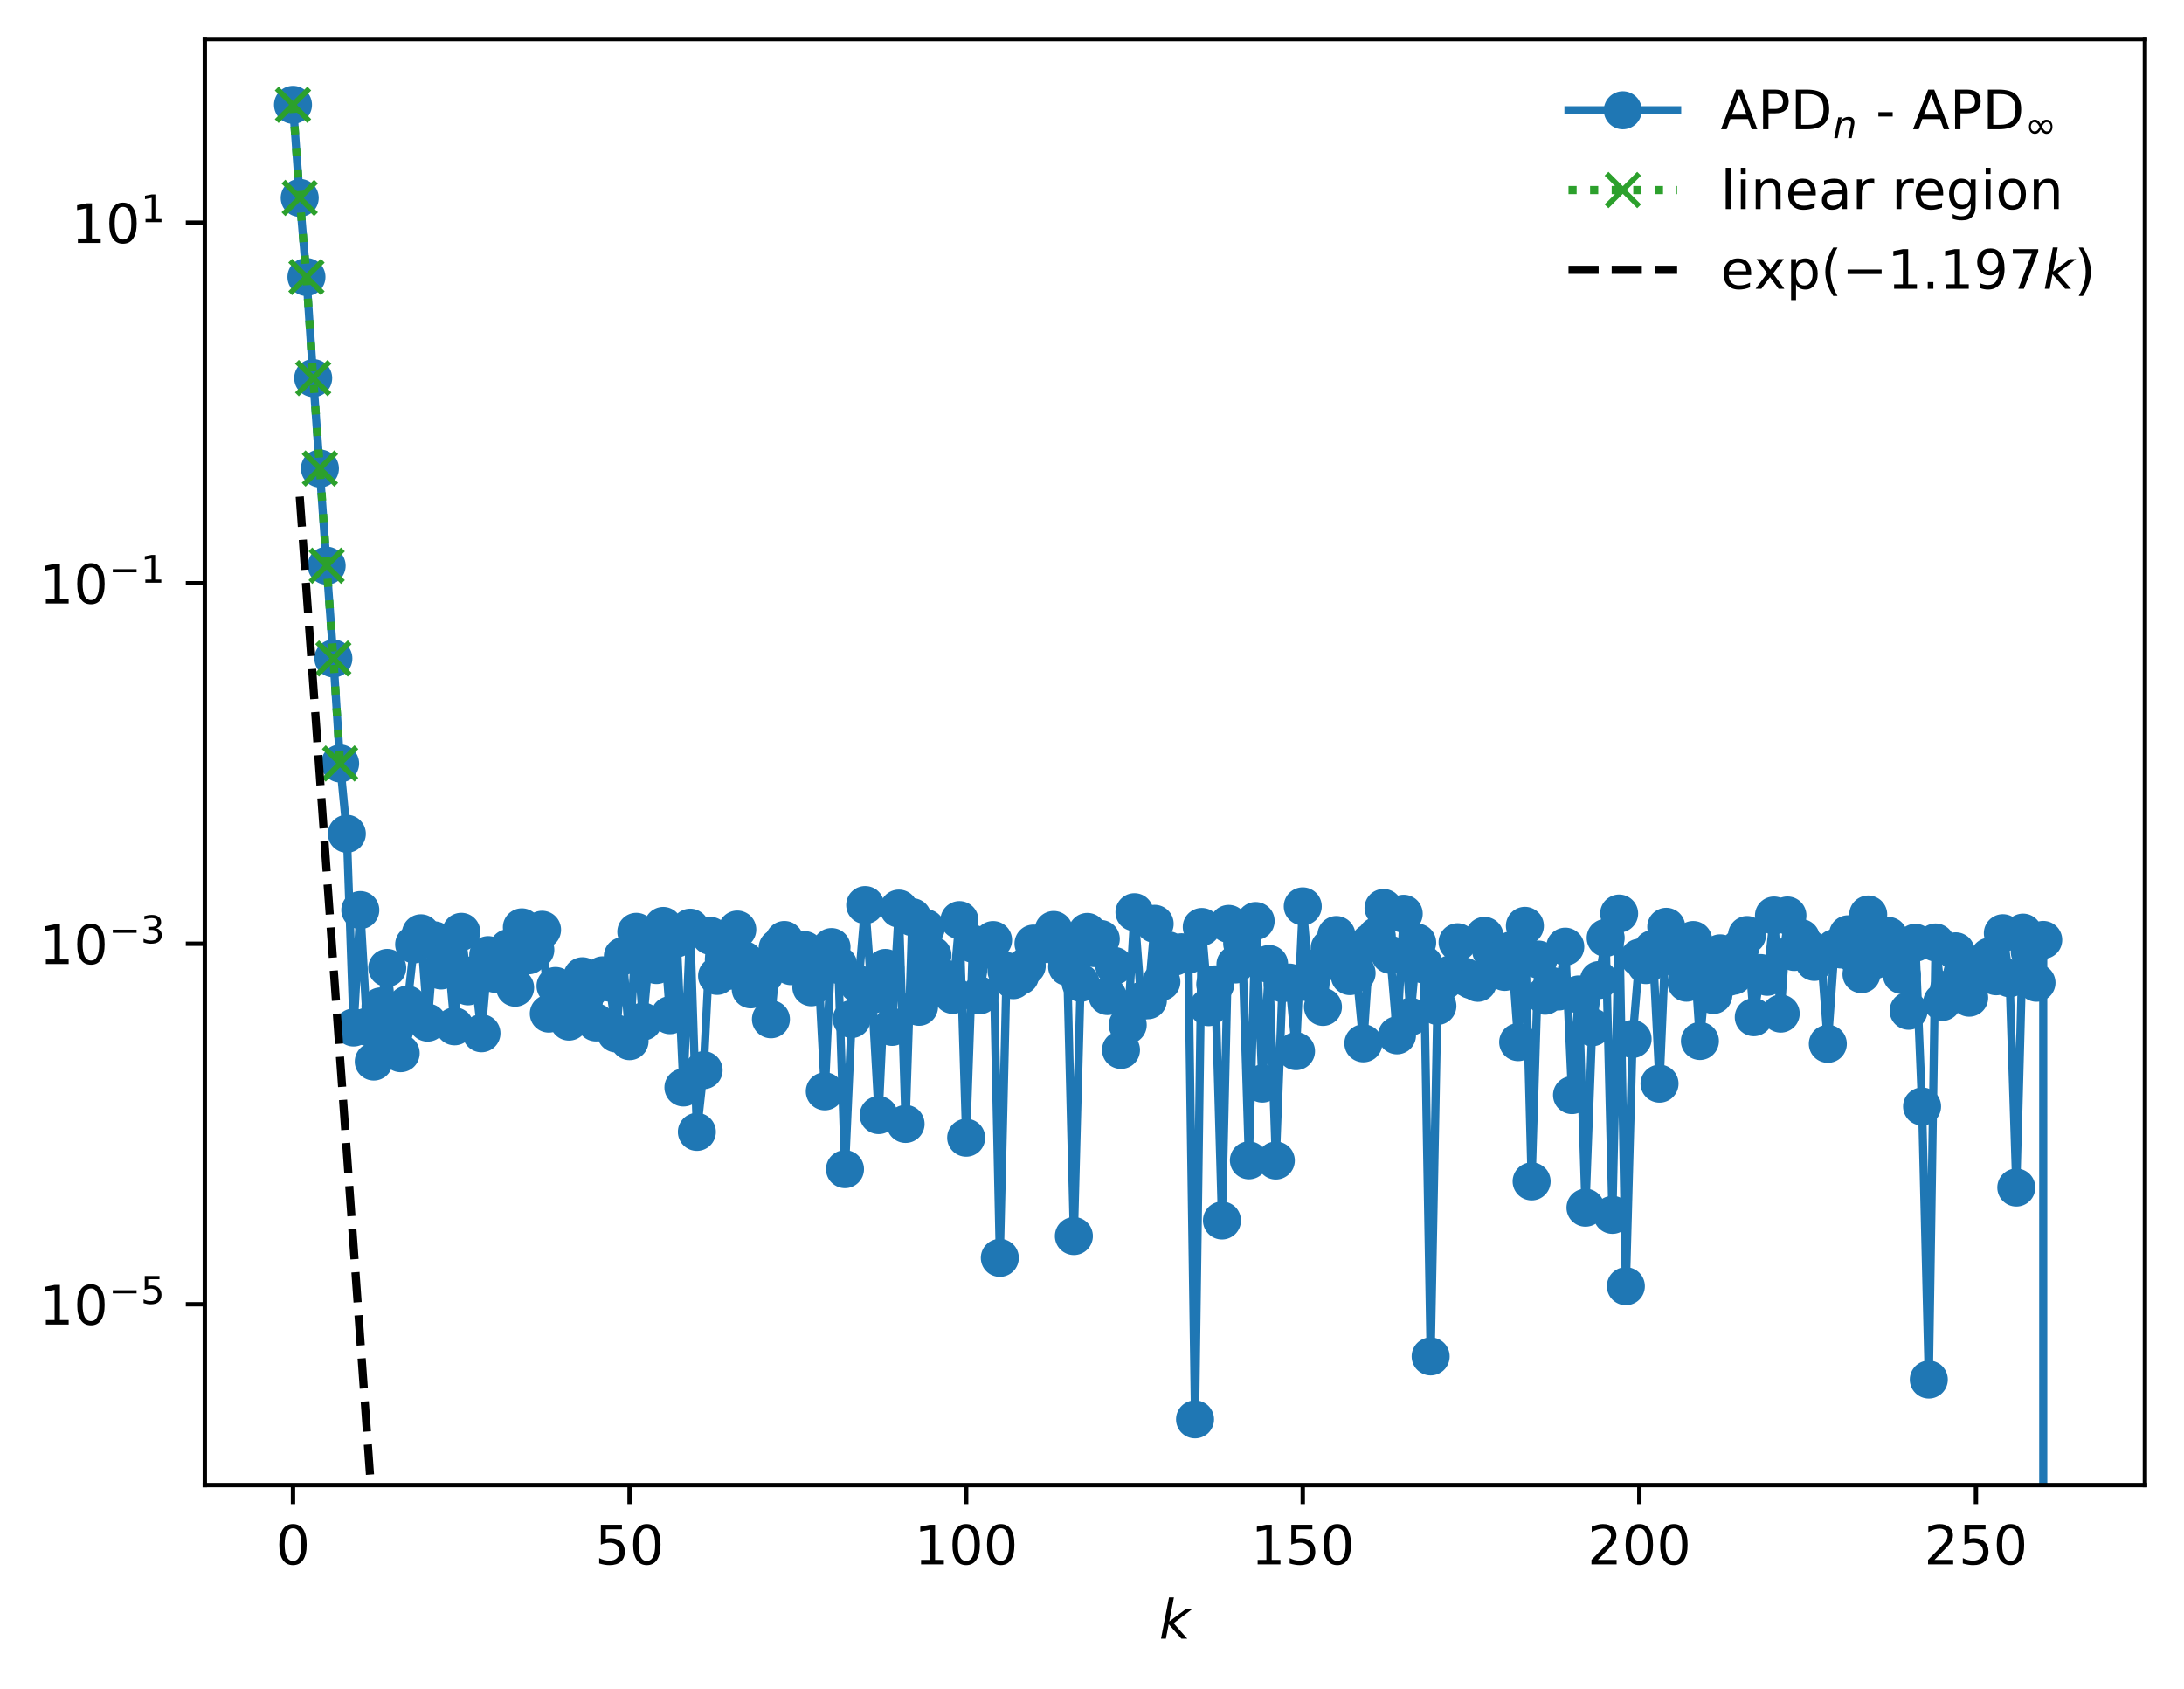 <?xml version="1.0" encoding="utf-8" standalone="no"?>
<!DOCTYPE svg PUBLIC "-//W3C//DTD SVG 1.1//EN"
  "http://www.w3.org/Graphics/SVG/1.1/DTD/svg11.dtd">
<!-- Created with matplotlib (https://matplotlib.org/) -->
<svg height="310.868pt" version="1.1" viewBox="0 0 402.02 310.868" width="402.02pt" xmlns="http://www.w3.org/2000/svg" xmlns:xlink="http://www.w3.org/1999/xlink">
 <defs>
  <style type="text/css">
*{stroke-linecap:butt;stroke-linejoin:round;}
  </style>
 </defs>
 <g id="figure_1">
  <g id="patch_1">
   <path d="M 0 310.868 
L 402.02 310.868 
L 402.02 0 
L 0 0 
z
" style="fill:#ffffff;"/>
  </g>
  <g id="axes_1">
   <g id="patch_2">
    <path d="M 37.7 273.312 
L 394.82 273.312 
L 394.82 7.2 
L 37.7 7.2 
z
" style="fill:#ffffff;"/>
   </g>
   <g id="matplotlib.axis_1">
    <g id="xtick_1">
     <g id="line2d_1">
      <defs>
       <path d="M 0 0 
L 0 3.5 
" id="me04e8349bc" style="stroke:#000000;stroke-width:0.8;"/>
      </defs>
      <g>
       <use style="stroke:#000000;stroke-width:0.8;" x="53.933" xlink:href="#me04e8349bc" y="273.312"/>
      </g>
     </g>
     <g id="text_1">
      <!-- 0 -->
      <defs>
       <path d="M 31.781 66.406 
Q 24.172 66.406 20.328 58.906 
Q 16.5 51.422 16.5 36.375 
Q 16.5 21.391 20.328 13.891 
Q 24.172 6.391 31.781 6.391 
Q 39.453 6.391 43.281 13.891 
Q 47.125 21.391 47.125 36.375 
Q 47.125 51.422 43.281 58.906 
Q 39.453 66.406 31.781 66.406 
z
M 31.781 74.219 
Q 44.047 74.219 50.516 64.516 
Q 56.984 54.828 56.984 36.375 
Q 56.984 17.969 50.516 8.266 
Q 44.047 -1.422 31.781 -1.422 
Q 19.531 -1.422 13.062 8.266 
Q 6.594 17.969 6.594 36.375 
Q 6.594 54.828 13.062 64.516 
Q 19.531 74.219 31.781 74.219 
z
" id="DejaVuSans-48"/>
      </defs>
      <g transform="translate(50.751 287.91)scale(0.1 -0.1)">
       <use xlink:href="#DejaVuSans-48"/>
      </g>
     </g>
    </g>
    <g id="xtick_2">
     <g id="line2d_2">
      <g>
       <use style="stroke:#000000;stroke-width:0.8;" x="115.89" xlink:href="#me04e8349bc" y="273.312"/>
      </g>
     </g>
     <g id="text_2">
      <!-- 50 -->
      <defs>
       <path d="M 10.797 72.906 
L 49.516 72.906 
L 49.516 64.594 
L 19.828 64.594 
L 19.828 46.734 
Q 21.969 47.469 24.109 47.828 
Q 26.266 48.188 28.422 48.188 
Q 40.625 48.188 47.75 41.5 
Q 54.891 34.812 54.891 23.391 
Q 54.891 11.625 47.562 5.094 
Q 40.234 -1.422 26.906 -1.422 
Q 22.312 -1.422 17.547 -0.641 
Q 12.797 0.141 7.719 1.703 
L 7.719 11.625 
Q 12.109 9.234 16.797 8.062 
Q 21.484 6.891 26.703 6.891 
Q 35.156 6.891 40.078 11.328 
Q 45.016 15.766 45.016 23.391 
Q 45.016 31 40.078 35.438 
Q 35.156 39.891 26.703 39.891 
Q 22.75 39.891 18.812 39.016 
Q 14.891 38.141 10.797 36.281 
z
" id="DejaVuSans-53"/>
      </defs>
      <g transform="translate(109.527 287.91)scale(0.1 -0.1)">
       <use xlink:href="#DejaVuSans-53"/>
       <use x="63.623" xlink:href="#DejaVuSans-48"/>
      </g>
     </g>
    </g>
    <g id="xtick_3">
     <g id="line2d_3">
      <g>
       <use style="stroke:#000000;stroke-width:0.8;" x="177.847" xlink:href="#me04e8349bc" y="273.312"/>
      </g>
     </g>
     <g id="text_3">
      <!-- 100 -->
      <defs>
       <path d="M 12.406 8.297 
L 28.516 8.297 
L 28.516 63.922 
L 10.984 60.406 
L 10.984 69.391 
L 28.422 72.906 
L 38.281 72.906 
L 38.281 8.297 
L 54.391 8.297 
L 54.391 0 
L 12.406 0 
z
" id="DejaVuSans-49"/>
      </defs>
      <g transform="translate(168.303 287.91)scale(0.1 -0.1)">
       <use xlink:href="#DejaVuSans-49"/>
       <use x="63.623" xlink:href="#DejaVuSans-48"/>
       <use x="127.246" xlink:href="#DejaVuSans-48"/>
      </g>
     </g>
    </g>
    <g id="xtick_4">
     <g id="line2d_4">
      <g>
       <use style="stroke:#000000;stroke-width:0.8;" x="239.804" xlink:href="#me04e8349bc" y="273.312"/>
      </g>
     </g>
     <g id="text_4">
      <!-- 150 -->
      <g transform="translate(230.26 287.91)scale(0.1 -0.1)">
       <use xlink:href="#DejaVuSans-49"/>
       <use x="63.623" xlink:href="#DejaVuSans-53"/>
       <use x="127.246" xlink:href="#DejaVuSans-48"/>
      </g>
     </g>
    </g>
    <g id="xtick_5">
     <g id="line2d_5">
      <g>
       <use style="stroke:#000000;stroke-width:0.8;" x="301.761" xlink:href="#me04e8349bc" y="273.312"/>
      </g>
     </g>
     <g id="text_5">
      <!-- 200 -->
      <defs>
       <path d="M 19.188 8.297 
L 53.609 8.297 
L 53.609 0 
L 7.328 0 
L 7.328 8.297 
Q 12.938 14.109 22.625 23.891 
Q 32.328 33.688 34.812 36.531 
Q 39.547 41.844 41.422 45.531 
Q 43.312 49.219 43.312 52.781 
Q 43.312 58.594 39.234 62.25 
Q 35.156 65.922 28.609 65.922 
Q 23.969 65.922 18.812 64.312 
Q 13.672 62.703 7.812 59.422 
L 7.812 69.391 
Q 13.766 71.781 18.938 73 
Q 24.125 74.219 28.422 74.219 
Q 39.75 74.219 46.484 68.547 
Q 53.219 62.891 53.219 53.422 
Q 53.219 48.922 51.531 44.891 
Q 49.859 40.875 45.406 35.406 
Q 44.188 33.984 37.641 27.219 
Q 31.109 20.453 19.188 8.297 
z
" id="DejaVuSans-50"/>
      </defs>
      <g transform="translate(292.217 287.91)scale(0.1 -0.1)">
       <use xlink:href="#DejaVuSans-50"/>
       <use x="63.623" xlink:href="#DejaVuSans-48"/>
       <use x="127.246" xlink:href="#DejaVuSans-48"/>
      </g>
     </g>
    </g>
    <g id="xtick_6">
     <g id="line2d_6">
      <g>
       <use style="stroke:#000000;stroke-width:0.8;" x="363.718" xlink:href="#me04e8349bc" y="273.312"/>
      </g>
     </g>
     <g id="text_6">
      <!-- 250 -->
      <g transform="translate(354.174 287.91)scale(0.1 -0.1)">
       <use xlink:href="#DejaVuSans-50"/>
       <use x="63.623" xlink:href="#DejaVuSans-53"/>
       <use x="127.246" xlink:href="#DejaVuSans-48"/>
      </g>
     </g>
    </g>
    <g id="text_7">
     <!-- $ k $ -->
     <defs>
      <path d="M 18.312 75.984 
L 27.297 75.984 
L 18.703 31.688 
L 49.516 54.688 
L 61.188 54.688 
L 26.812 28.516 
L 51.906 0 
L 41.016 0 
L 17.672 26.703 
L 12.5 0 
L 3.516 0 
z
" id="DejaVuSans-Oblique-107"/>
     </defs>
     <g transform="translate(213.36 301.589)scale(0.1 -0.1)">
      <use transform="translate(0 0.016)" xlink:href="#DejaVuSans-Oblique-107"/>
     </g>
    </g>
   </g>
   <g id="matplotlib.axis_2">
    <g id="ytick_1">
     <g id="line2d_7">
      <defs>
       <path d="M 0 0 
L -3.5 0 
" id="mf41f6d0a6d" style="stroke:#000000;stroke-width:0.8;"/>
      </defs>
      <g>
       <use style="stroke:#000000;stroke-width:0.8;" x="37.7" xlink:href="#mf41f6d0a6d" y="240.036"/>
      </g>
     </g>
     <g id="text_8">
      <!-- $\mathdefault{10^{-5}}$ -->
      <defs>
       <path d="M 10.594 35.5 
L 73.188 35.5 
L 73.188 27.203 
L 10.594 27.203 
z
" id="DejaVuSans-8722"/>
      </defs>
      <g transform="translate(7.2 243.836)scale(0.1 -0.1)">
       <use transform="translate(0 0.684)" xlink:href="#DejaVuSans-49"/>
       <use transform="translate(63.623 0.684)" xlink:href="#DejaVuSans-48"/>
       <use transform="translate(128.203 38.966)scale(0.7)" xlink:href="#DejaVuSans-8722"/>
       <use transform="translate(186.855 38.966)scale(0.7)" xlink:href="#DejaVuSans-53"/>
      </g>
     </g>
    </g>
    <g id="ytick_2">
     <g id="line2d_8">
      <g>
       <use style="stroke:#000000;stroke-width:0.8;" x="37.7" xlink:href="#mf41f6d0a6d" y="173.687"/>
      </g>
     </g>
     <g id="text_9">
      <!-- $\mathdefault{10^{-3}}$ -->
      <defs>
       <path d="M 40.578 39.312 
Q 47.656 37.797 51.625 33 
Q 55.609 28.219 55.609 21.188 
Q 55.609 10.406 48.188 4.484 
Q 40.766 -1.422 27.094 -1.422 
Q 22.516 -1.422 17.656 -0.516 
Q 12.797 0.391 7.625 2.203 
L 7.625 11.719 
Q 11.719 9.328 16.594 8.109 
Q 21.484 6.891 26.812 6.891 
Q 36.078 6.891 40.938 10.547 
Q 45.797 14.203 45.797 21.188 
Q 45.797 27.641 41.281 31.266 
Q 36.766 34.906 28.719 34.906 
L 20.219 34.906 
L 20.219 43.016 
L 29.109 43.016 
Q 36.375 43.016 40.234 45.922 
Q 44.094 48.828 44.094 54.297 
Q 44.094 59.906 40.109 62.906 
Q 36.141 65.922 28.719 65.922 
Q 24.656 65.922 20.016 65.031 
Q 15.375 64.156 9.812 62.312 
L 9.812 71.094 
Q 15.438 72.656 20.344 73.438 
Q 25.25 74.219 29.594 74.219 
Q 40.828 74.219 47.359 69.109 
Q 53.906 64.016 53.906 55.328 
Q 53.906 49.266 50.438 45.094 
Q 46.969 40.922 40.578 39.312 
z
" id="DejaVuSans-51"/>
      </defs>
      <g transform="translate(7.2 177.486)scale(0.1 -0.1)">
       <use transform="translate(0 0.766)" xlink:href="#DejaVuSans-49"/>
       <use transform="translate(63.623 0.766)" xlink:href="#DejaVuSans-48"/>
       <use transform="translate(128.203 39.047)scale(0.7)" xlink:href="#DejaVuSans-8722"/>
       <use transform="translate(186.855 39.047)scale(0.7)" xlink:href="#DejaVuSans-51"/>
      </g>
     </g>
    </g>
    <g id="ytick_3">
     <g id="line2d_9">
      <g>
       <use style="stroke:#000000;stroke-width:0.8;" x="37.7" xlink:href="#mf41f6d0a6d" y="107.337"/>
      </g>
     </g>
     <g id="text_10">
      <!-- $\mathdefault{10^{-1}}$ -->
      <g transform="translate(7.2 111.136)scale(0.1 -0.1)">
       <use transform="translate(0 0.684)" xlink:href="#DejaVuSans-49"/>
       <use transform="translate(63.623 0.684)" xlink:href="#DejaVuSans-48"/>
       <use transform="translate(128.203 38.966)scale(0.7)" xlink:href="#DejaVuSans-8722"/>
       <use transform="translate(186.855 38.966)scale(0.7)" xlink:href="#DejaVuSans-49"/>
      </g>
     </g>
    </g>
    <g id="ytick_4">
     <g id="line2d_10">
      <g>
       <use style="stroke:#000000;stroke-width:0.8;" x="37.7" xlink:href="#mf41f6d0a6d" y="40.987"/>
      </g>
     </g>
     <g id="text_11">
      <!-- $\mathdefault{10^{1}}$ -->
      <g transform="translate(13.1 44.787)scale(0.1 -0.1)">
       <use transform="translate(0 0.684)" xlink:href="#DejaVuSans-49"/>
       <use transform="translate(63.623 0.684)" xlink:href="#DejaVuSans-48"/>
       <use transform="translate(128.203 38.966)scale(0.7)" xlink:href="#DejaVuSans-49"/>
      </g>
     </g>
    </g>
   </g>
   <g id="line2d_11">
    <path clip-path="url(#pebbafbc6d7)" d="M 53.933 19.296 
L 55.172 36.427 
L 56.411 50.981 
L 57.65 69.592 
L 60.128 104.115 
L 61.368 121.189 
L 62.607 140.508 
L 63.846 153.45 
L 65.085 189.101 
L 66.324 167.49 
L 67.563 188.952 
L 68.802 195.366 
L 70.042 185.224 
L 71.281 178.136 
L 72.52 189.82 
L 73.759 193.83 
L 74.998 184.879 
L 76.237 173.802 
L 77.476 171.766 
L 78.716 188.201 
L 79.955 173.061 
L 81.194 178.609 
L 82.433 175.243 
L 83.672 188.881 
L 84.911 171.493 
L 86.15 181.528 
L 87.389 179.371 
L 88.629 190.16 
L 89.868 175.78 
L 91.107 179.209 
L 92.346 178.712 
L 93.585 174.502 
L 94.824 181.779 
L 96.063 170.669 
L 97.303 175.816 
L 98.542 174.812 
L 99.781 171.115 
L 101.02 186.545 
L 102.259 181.456 
L 103.498 182.62 
L 104.737 188.013 
L 105.977 185.968 
L 107.216 179.667 
L 108.455 182.111 
L 109.694 188.17 
L 110.933 179.5 
L 112.172 180.835 
L 113.411 190.198 
L 114.651 175.978 
L 115.89 191.614 
L 117.129 171.494 
L 118.368 188.008 
L 119.607 174.578 
L 120.846 177.607 
L 122.085 170.412 
L 123.325 186.837 
L 124.564 172.704 
L 125.803 200.14 
L 127.042 170.732 
L 128.281 208.311 
L 129.52 196.953 
L 130.759 172.236 
L 131.999 179.612 
L 133.238 176.579 
L 134.477 178.64 
L 135.716 171.076 
L 138.194 182.08 
L 139.433 177.911 
L 140.672 179.458 
L 141.912 187.586 
L 143.151 174.438 
L 144.39 172.995 
L 145.629 177.816 
L 146.868 177.279 
L 148.107 174.855 
L 149.346 181.702 
L 150.586 177.271 
L 151.825 200.85 
L 153.064 174.297 
L 154.303 177.581 
L 155.542 215.17 
L 156.781 187.546 
L 158.02 181.137 
L 159.26 166.569 
L 160.499 183.117 
L 161.738 205.221 
L 162.977 178.139 
L 164.216 188.988 
L 165.455 167.221 
L 166.694 206.846 
L 167.934 168.797 
L 169.173 185.293 
L 170.412 170.818 
L 171.651 175.787 
L 172.89 181.519 
L 174.129 180.145 
L 175.368 183.099 
L 176.608 169.336 
L 177.847 209.384 
L 179.086 173.685 
L 180.325 183.185 
L 181.564 174.771 
L 182.803 173.008 
L 184.042 231.495 
L 185.282 178.724 
L 186.521 180.393 
L 187.76 179.606 
L 188.999 177.759 
L 190.238 173.659 
L 191.477 173.911 
L 192.716 173.356 
L 193.955 171.152 
L 196.434 177.936 
L 197.673 227.48 
L 198.912 180.889 
L 200.151 171.511 
L 201.39 174.484 
L 202.629 172.808 
L 203.869 183.317 
L 205.108 177.77 
L 206.347 193.228 
L 207.586 188.638 
L 208.825 167.886 
L 210.064 184.224 
L 211.303 184.091 
L 212.543 170.022 
L 213.782 180.692 
L 215.021 174.893 
L 216.26 176.056 
L 217.499 175.255 
L 218.738 175.716 
L 219.977 261.216 
L 221.217 170.6 
L 222.456 185.36 
L 223.695 181.165 
L 224.934 224.617 
L 226.173 170.033 
L 227.412 177.503 
L 228.651 173.637 
L 229.891 213.549 
L 231.13 169.506 
L 232.369 199.425 
L 233.608 177.414 
L 234.847 213.584 
L 236.086 180.957 
L 237.325 180.831 
L 238.565 193.459 
L 239.804 166.808 
L 241.043 180.847 
L 242.282 178.134 
L 243.521 185.315 
L 244.76 174.48 
L 245.999 172.084 
L 247.238 175.401 
L 248.478 179.646 
L 249.717 179.093 
L 250.956 192.012 
L 252.195 173.465 
L 253.434 172.278 
L 254.673 167.101 
L 255.912 175.721 
L 257.152 190.544 
L 258.391 168.173 
L 259.63 187.118 
L 260.869 173.469 
L 262.108 177.516 
L 263.347 249.633 
L 264.586 185.142 
L 265.826 180.539 
L 267.065 179.293 
L 268.304 173.408 
L 269.543 179.719 
L 272.021 180.882 
L 273.26 172.236 
L 274.5 175.023 
L 275.739 176.728 
L 276.978 178.877 
L 278.217 174.896 
L 279.456 191.795 
L 280.695 170.396 
L 281.934 217.421 
L 283.174 176.596 
L 284.413 183.256 
L 285.652 181.464 
L 286.891 182.479 
L 288.13 174.225 
L 289.369 201.542 
L 290.608 183.017 
L 291.848 222.26 
L 293.087 189.058 
L 294.326 180.372 
L 295.565 172.614 
L 296.804 223.582 
L 298.043 168.132 
L 299.282 236.709 
L 300.521 191.221 
L 301.761 176.249 
L 303 177.619 
L 304.239 174.673 
L 305.478 199.434 
L 306.717 170.571 
L 307.956 176.065 
L 309.195 175.7 
L 310.435 180.861 
L 311.674 173.002 
L 312.913 191.583 
L 314.152 178.204 
L 315.391 183.127 
L 316.63 175.453 
L 317.869 179.901 
L 319.109 179.582 
L 320.348 174.424 
L 321.587 172.085 
L 322.826 187.206 
L 324.065 179.078 
L 325.304 179.772 
L 326.543 168.495 
L 327.783 186.545 
L 329.022 168.488 
L 330.261 175.202 
L 331.5 172.64 
L 332.739 174.397 
L 333.978 177.031 
L 335.217 175.829 
L 336.457 192.106 
L 337.696 174.507 
L 338.935 174.75 
L 340.174 171.953 
L 342.652 179.286 
L 343.891 168.31 
L 345.131 176.681 
L 346.37 172.051 
L 347.609 172.247 
L 348.848 176.09 
L 350.087 179.433 
L 351.326 186.021 
L 352.565 173.506 
L 353.804 203.637 
L 355.044 253.894 
L 356.283 173.453 
L 357.522 184.405 
L 358.761 182.025 
L 360 175.079 
L 361.239 179.059 
L 362.478 183.62 
L 363.718 178.458 
L 364.957 178.175 
L 366.196 176.065 
L 367.435 179.674 
L 368.674 171.751 
L 369.913 180.048 
L 371.152 218.552 
L 372.392 171.642 
L 373.631 175.188 
L 374.87 180.868 
L 376.109 172.982 
L 376.114 311.868 
L 376.114 311.868 
" style="fill:none;stroke:#1f77b4;stroke-linecap:square;stroke-width:1.5;"/>
    <defs>
     <path d="M 0 3 
C 0.796 3 1.559 2.684 2.121 2.121 
C 2.684 1.559 3 0.796 3 0 
C 3 -0.796 2.684 -1.559 2.121 -2.121 
C 1.559 -2.684 0.796 -3 0 -3 
C -0.796 -3 -1.559 -2.684 -2.121 -2.121 
C -2.684 -1.559 -3 -0.796 -3 0 
C -3 0.796 -2.684 1.559 -2.121 2.121 
C -1.559 2.684 -0.796 3 0 3 
z
" id="m2c2a586e2a" style="stroke:#1f77b4;"/>
    </defs>
    <g clip-path="url(#pebbafbc6d7)">
     <use style="fill:#1f77b4;stroke:#1f77b4;" x="53.933" xlink:href="#m2c2a586e2a" y="19.296"/>
     <use style="fill:#1f77b4;stroke:#1f77b4;" x="55.172" xlink:href="#m2c2a586e2a" y="36.427"/>
     <use style="fill:#1f77b4;stroke:#1f77b4;" x="56.411" xlink:href="#m2c2a586e2a" y="50.981"/>
     <use style="fill:#1f77b4;stroke:#1f77b4;" x="57.65" xlink:href="#m2c2a586e2a" y="69.592"/>
     <use style="fill:#1f77b4;stroke:#1f77b4;" x="58.889" xlink:href="#m2c2a586e2a" y="86.228"/>
     <use style="fill:#1f77b4;stroke:#1f77b4;" x="60.128" xlink:href="#m2c2a586e2a" y="104.115"/>
     <use style="fill:#1f77b4;stroke:#1f77b4;" x="61.368" xlink:href="#m2c2a586e2a" y="121.189"/>
     <use style="fill:#1f77b4;stroke:#1f77b4;" x="62.607" xlink:href="#m2c2a586e2a" y="140.508"/>
     <use style="fill:#1f77b4;stroke:#1f77b4;" x="63.846" xlink:href="#m2c2a586e2a" y="153.45"/>
     <use style="fill:#1f77b4;stroke:#1f77b4;" x="65.085" xlink:href="#m2c2a586e2a" y="189.101"/>
     <use style="fill:#1f77b4;stroke:#1f77b4;" x="66.324" xlink:href="#m2c2a586e2a" y="167.49"/>
     <use style="fill:#1f77b4;stroke:#1f77b4;" x="67.563" xlink:href="#m2c2a586e2a" y="188.952"/>
     <use style="fill:#1f77b4;stroke:#1f77b4;" x="68.802" xlink:href="#m2c2a586e2a" y="195.366"/>
     <use style="fill:#1f77b4;stroke:#1f77b4;" x="70.042" xlink:href="#m2c2a586e2a" y="185.224"/>
     <use style="fill:#1f77b4;stroke:#1f77b4;" x="71.281" xlink:href="#m2c2a586e2a" y="178.136"/>
     <use style="fill:#1f77b4;stroke:#1f77b4;" x="72.52" xlink:href="#m2c2a586e2a" y="189.82"/>
     <use style="fill:#1f77b4;stroke:#1f77b4;" x="73.759" xlink:href="#m2c2a586e2a" y="193.83"/>
     <use style="fill:#1f77b4;stroke:#1f77b4;" x="74.998" xlink:href="#m2c2a586e2a" y="184.879"/>
     <use style="fill:#1f77b4;stroke:#1f77b4;" x="76.237" xlink:href="#m2c2a586e2a" y="173.802"/>
     <use style="fill:#1f77b4;stroke:#1f77b4;" x="77.476" xlink:href="#m2c2a586e2a" y="171.766"/>
     <use style="fill:#1f77b4;stroke:#1f77b4;" x="78.716" xlink:href="#m2c2a586e2a" y="188.201"/>
     <use style="fill:#1f77b4;stroke:#1f77b4;" x="79.955" xlink:href="#m2c2a586e2a" y="173.061"/>
     <use style="fill:#1f77b4;stroke:#1f77b4;" x="81.194" xlink:href="#m2c2a586e2a" y="178.609"/>
     <use style="fill:#1f77b4;stroke:#1f77b4;" x="82.433" xlink:href="#m2c2a586e2a" y="175.243"/>
     <use style="fill:#1f77b4;stroke:#1f77b4;" x="83.672" xlink:href="#m2c2a586e2a" y="188.881"/>
     <use style="fill:#1f77b4;stroke:#1f77b4;" x="84.911" xlink:href="#m2c2a586e2a" y="171.493"/>
     <use style="fill:#1f77b4;stroke:#1f77b4;" x="86.15" xlink:href="#m2c2a586e2a" y="181.528"/>
     <use style="fill:#1f77b4;stroke:#1f77b4;" x="87.389" xlink:href="#m2c2a586e2a" y="179.371"/>
     <use style="fill:#1f77b4;stroke:#1f77b4;" x="88.629" xlink:href="#m2c2a586e2a" y="190.16"/>
     <use style="fill:#1f77b4;stroke:#1f77b4;" x="89.868" xlink:href="#m2c2a586e2a" y="175.78"/>
     <use style="fill:#1f77b4;stroke:#1f77b4;" x="91.107" xlink:href="#m2c2a586e2a" y="179.209"/>
     <use style="fill:#1f77b4;stroke:#1f77b4;" x="92.346" xlink:href="#m2c2a586e2a" y="178.712"/>
     <use style="fill:#1f77b4;stroke:#1f77b4;" x="93.585" xlink:href="#m2c2a586e2a" y="174.502"/>
     <use style="fill:#1f77b4;stroke:#1f77b4;" x="94.824" xlink:href="#m2c2a586e2a" y="181.779"/>
     <use style="fill:#1f77b4;stroke:#1f77b4;" x="96.063" xlink:href="#m2c2a586e2a" y="170.669"/>
     <use style="fill:#1f77b4;stroke:#1f77b4;" x="97.303" xlink:href="#m2c2a586e2a" y="175.816"/>
     <use style="fill:#1f77b4;stroke:#1f77b4;" x="98.542" xlink:href="#m2c2a586e2a" y="174.812"/>
     <use style="fill:#1f77b4;stroke:#1f77b4;" x="99.781" xlink:href="#m2c2a586e2a" y="171.115"/>
     <use style="fill:#1f77b4;stroke:#1f77b4;" x="101.02" xlink:href="#m2c2a586e2a" y="186.545"/>
     <use style="fill:#1f77b4;stroke:#1f77b4;" x="102.259" xlink:href="#m2c2a586e2a" y="181.456"/>
     <use style="fill:#1f77b4;stroke:#1f77b4;" x="103.498" xlink:href="#m2c2a586e2a" y="182.62"/>
     <use style="fill:#1f77b4;stroke:#1f77b4;" x="104.737" xlink:href="#m2c2a586e2a" y="188.013"/>
     <use style="fill:#1f77b4;stroke:#1f77b4;" x="105.977" xlink:href="#m2c2a586e2a" y="185.968"/>
     <use style="fill:#1f77b4;stroke:#1f77b4;" x="107.216" xlink:href="#m2c2a586e2a" y="179.667"/>
     <use style="fill:#1f77b4;stroke:#1f77b4;" x="108.455" xlink:href="#m2c2a586e2a" y="182.111"/>
     <use style="fill:#1f77b4;stroke:#1f77b4;" x="109.694" xlink:href="#m2c2a586e2a" y="188.17"/>
     <use style="fill:#1f77b4;stroke:#1f77b4;" x="110.933" xlink:href="#m2c2a586e2a" y="179.5"/>
     <use style="fill:#1f77b4;stroke:#1f77b4;" x="112.172" xlink:href="#m2c2a586e2a" y="180.835"/>
     <use style="fill:#1f77b4;stroke:#1f77b4;" x="113.411" xlink:href="#m2c2a586e2a" y="190.198"/>
     <use style="fill:#1f77b4;stroke:#1f77b4;" x="114.651" xlink:href="#m2c2a586e2a" y="175.978"/>
     <use style="fill:#1f77b4;stroke:#1f77b4;" x="115.89" xlink:href="#m2c2a586e2a" y="191.614"/>
     <use style="fill:#1f77b4;stroke:#1f77b4;" x="117.129" xlink:href="#m2c2a586e2a" y="171.494"/>
     <use style="fill:#1f77b4;stroke:#1f77b4;" x="118.368" xlink:href="#m2c2a586e2a" y="188.008"/>
     <use style="fill:#1f77b4;stroke:#1f77b4;" x="119.607" xlink:href="#m2c2a586e2a" y="174.578"/>
     <use style="fill:#1f77b4;stroke:#1f77b4;" x="120.846" xlink:href="#m2c2a586e2a" y="177.607"/>
     <use style="fill:#1f77b4;stroke:#1f77b4;" x="122.085" xlink:href="#m2c2a586e2a" y="170.412"/>
     <use style="fill:#1f77b4;stroke:#1f77b4;" x="123.325" xlink:href="#m2c2a586e2a" y="186.837"/>
     <use style="fill:#1f77b4;stroke:#1f77b4;" x="124.564" xlink:href="#m2c2a586e2a" y="172.704"/>
     <use style="fill:#1f77b4;stroke:#1f77b4;" x="125.803" xlink:href="#m2c2a586e2a" y="200.14"/>
     <use style="fill:#1f77b4;stroke:#1f77b4;" x="127.042" xlink:href="#m2c2a586e2a" y="170.732"/>
     <use style="fill:#1f77b4;stroke:#1f77b4;" x="128.281" xlink:href="#m2c2a586e2a" y="208.311"/>
     <use style="fill:#1f77b4;stroke:#1f77b4;" x="129.52" xlink:href="#m2c2a586e2a" y="196.953"/>
     <use style="fill:#1f77b4;stroke:#1f77b4;" x="130.759" xlink:href="#m2c2a586e2a" y="172.236"/>
     <use style="fill:#1f77b4;stroke:#1f77b4;" x="131.999" xlink:href="#m2c2a586e2a" y="179.612"/>
     <use style="fill:#1f77b4;stroke:#1f77b4;" x="133.238" xlink:href="#m2c2a586e2a" y="176.579"/>
     <use style="fill:#1f77b4;stroke:#1f77b4;" x="134.477" xlink:href="#m2c2a586e2a" y="178.64"/>
     <use style="fill:#1f77b4;stroke:#1f77b4;" x="135.716" xlink:href="#m2c2a586e2a" y="171.076"/>
     <use style="fill:#1f77b4;stroke:#1f77b4;" x="136.955" xlink:href="#m2c2a586e2a" y="176.698"/>
     <use style="fill:#1f77b4;stroke:#1f77b4;" x="138.194" xlink:href="#m2c2a586e2a" y="182.08"/>
     <use style="fill:#1f77b4;stroke:#1f77b4;" x="139.433" xlink:href="#m2c2a586e2a" y="177.911"/>
     <use style="fill:#1f77b4;stroke:#1f77b4;" x="140.672" xlink:href="#m2c2a586e2a" y="179.458"/>
     <use style="fill:#1f77b4;stroke:#1f77b4;" x="141.912" xlink:href="#m2c2a586e2a" y="187.586"/>
     <use style="fill:#1f77b4;stroke:#1f77b4;" x="143.151" xlink:href="#m2c2a586e2a" y="174.438"/>
     <use style="fill:#1f77b4;stroke:#1f77b4;" x="144.39" xlink:href="#m2c2a586e2a" y="172.995"/>
     <use style="fill:#1f77b4;stroke:#1f77b4;" x="145.629" xlink:href="#m2c2a586e2a" y="177.816"/>
     <use style="fill:#1f77b4;stroke:#1f77b4;" x="146.868" xlink:href="#m2c2a586e2a" y="177.279"/>
     <use style="fill:#1f77b4;stroke:#1f77b4;" x="148.107" xlink:href="#m2c2a586e2a" y="174.855"/>
     <use style="fill:#1f77b4;stroke:#1f77b4;" x="149.346" xlink:href="#m2c2a586e2a" y="181.702"/>
     <use style="fill:#1f77b4;stroke:#1f77b4;" x="150.586" xlink:href="#m2c2a586e2a" y="177.271"/>
     <use style="fill:#1f77b4;stroke:#1f77b4;" x="151.825" xlink:href="#m2c2a586e2a" y="200.85"/>
     <use style="fill:#1f77b4;stroke:#1f77b4;" x="153.064" xlink:href="#m2c2a586e2a" y="174.297"/>
     <use style="fill:#1f77b4;stroke:#1f77b4;" x="154.303" xlink:href="#m2c2a586e2a" y="177.581"/>
     <use style="fill:#1f77b4;stroke:#1f77b4;" x="155.542" xlink:href="#m2c2a586e2a" y="215.17"/>
     <use style="fill:#1f77b4;stroke:#1f77b4;" x="156.781" xlink:href="#m2c2a586e2a" y="187.546"/>
     <use style="fill:#1f77b4;stroke:#1f77b4;" x="158.02" xlink:href="#m2c2a586e2a" y="181.137"/>
     <use style="fill:#1f77b4;stroke:#1f77b4;" x="159.26" xlink:href="#m2c2a586e2a" y="166.569"/>
     <use style="fill:#1f77b4;stroke:#1f77b4;" x="160.499" xlink:href="#m2c2a586e2a" y="183.117"/>
     <use style="fill:#1f77b4;stroke:#1f77b4;" x="161.738" xlink:href="#m2c2a586e2a" y="205.221"/>
     <use style="fill:#1f77b4;stroke:#1f77b4;" x="162.977" xlink:href="#m2c2a586e2a" y="178.139"/>
     <use style="fill:#1f77b4;stroke:#1f77b4;" x="164.216" xlink:href="#m2c2a586e2a" y="188.988"/>
     <use style="fill:#1f77b4;stroke:#1f77b4;" x="165.455" xlink:href="#m2c2a586e2a" y="167.221"/>
     <use style="fill:#1f77b4;stroke:#1f77b4;" x="166.694" xlink:href="#m2c2a586e2a" y="206.846"/>
     <use style="fill:#1f77b4;stroke:#1f77b4;" x="167.934" xlink:href="#m2c2a586e2a" y="168.797"/>
     <use style="fill:#1f77b4;stroke:#1f77b4;" x="169.173" xlink:href="#m2c2a586e2a" y="185.293"/>
     <use style="fill:#1f77b4;stroke:#1f77b4;" x="170.412" xlink:href="#m2c2a586e2a" y="170.818"/>
     <use style="fill:#1f77b4;stroke:#1f77b4;" x="171.651" xlink:href="#m2c2a586e2a" y="175.787"/>
     <use style="fill:#1f77b4;stroke:#1f77b4;" x="172.89" xlink:href="#m2c2a586e2a" y="181.519"/>
     <use style="fill:#1f77b4;stroke:#1f77b4;" x="174.129" xlink:href="#m2c2a586e2a" y="180.145"/>
     <use style="fill:#1f77b4;stroke:#1f77b4;" x="175.368" xlink:href="#m2c2a586e2a" y="183.099"/>
     <use style="fill:#1f77b4;stroke:#1f77b4;" x="176.608" xlink:href="#m2c2a586e2a" y="169.336"/>
     <use style="fill:#1f77b4;stroke:#1f77b4;" x="177.847" xlink:href="#m2c2a586e2a" y="209.384"/>
     <use style="fill:#1f77b4;stroke:#1f77b4;" x="179.086" xlink:href="#m2c2a586e2a" y="173.685"/>
     <use style="fill:#1f77b4;stroke:#1f77b4;" x="180.325" xlink:href="#m2c2a586e2a" y="183.185"/>
     <use style="fill:#1f77b4;stroke:#1f77b4;" x="181.564" xlink:href="#m2c2a586e2a" y="174.771"/>
     <use style="fill:#1f77b4;stroke:#1f77b4;" x="182.803" xlink:href="#m2c2a586e2a" y="173.008"/>
     <use style="fill:#1f77b4;stroke:#1f77b4;" x="184.042" xlink:href="#m2c2a586e2a" y="231.495"/>
     <use style="fill:#1f77b4;stroke:#1f77b4;" x="185.282" xlink:href="#m2c2a586e2a" y="178.724"/>
     <use style="fill:#1f77b4;stroke:#1f77b4;" x="186.521" xlink:href="#m2c2a586e2a" y="180.393"/>
     <use style="fill:#1f77b4;stroke:#1f77b4;" x="187.76" xlink:href="#m2c2a586e2a" y="179.606"/>
     <use style="fill:#1f77b4;stroke:#1f77b4;" x="188.999" xlink:href="#m2c2a586e2a" y="177.759"/>
     <use style="fill:#1f77b4;stroke:#1f77b4;" x="190.238" xlink:href="#m2c2a586e2a" y="173.659"/>
     <use style="fill:#1f77b4;stroke:#1f77b4;" x="191.477" xlink:href="#m2c2a586e2a" y="173.911"/>
     <use style="fill:#1f77b4;stroke:#1f77b4;" x="192.716" xlink:href="#m2c2a586e2a" y="173.356"/>
     <use style="fill:#1f77b4;stroke:#1f77b4;" x="193.955" xlink:href="#m2c2a586e2a" y="171.152"/>
     <use style="fill:#1f77b4;stroke:#1f77b4;" x="195.195" xlink:href="#m2c2a586e2a" y="174.587"/>
     <use style="fill:#1f77b4;stroke:#1f77b4;" x="196.434" xlink:href="#m2c2a586e2a" y="177.936"/>
     <use style="fill:#1f77b4;stroke:#1f77b4;" x="197.673" xlink:href="#m2c2a586e2a" y="227.48"/>
     <use style="fill:#1f77b4;stroke:#1f77b4;" x="198.912" xlink:href="#m2c2a586e2a" y="180.889"/>
     <use style="fill:#1f77b4;stroke:#1f77b4;" x="200.151" xlink:href="#m2c2a586e2a" y="171.511"/>
     <use style="fill:#1f77b4;stroke:#1f77b4;" x="201.39" xlink:href="#m2c2a586e2a" y="174.484"/>
     <use style="fill:#1f77b4;stroke:#1f77b4;" x="202.629" xlink:href="#m2c2a586e2a" y="172.808"/>
     <use style="fill:#1f77b4;stroke:#1f77b4;" x="203.869" xlink:href="#m2c2a586e2a" y="183.317"/>
     <use style="fill:#1f77b4;stroke:#1f77b4;" x="205.108" xlink:href="#m2c2a586e2a" y="177.77"/>
     <use style="fill:#1f77b4;stroke:#1f77b4;" x="206.347" xlink:href="#m2c2a586e2a" y="193.228"/>
     <use style="fill:#1f77b4;stroke:#1f77b4;" x="207.586" xlink:href="#m2c2a586e2a" y="188.638"/>
     <use style="fill:#1f77b4;stroke:#1f77b4;" x="208.825" xlink:href="#m2c2a586e2a" y="167.886"/>
     <use style="fill:#1f77b4;stroke:#1f77b4;" x="210.064" xlink:href="#m2c2a586e2a" y="184.224"/>
     <use style="fill:#1f77b4;stroke:#1f77b4;" x="211.303" xlink:href="#m2c2a586e2a" y="184.091"/>
     <use style="fill:#1f77b4;stroke:#1f77b4;" x="212.543" xlink:href="#m2c2a586e2a" y="170.022"/>
     <use style="fill:#1f77b4;stroke:#1f77b4;" x="213.782" xlink:href="#m2c2a586e2a" y="180.692"/>
     <use style="fill:#1f77b4;stroke:#1f77b4;" x="215.021" xlink:href="#m2c2a586e2a" y="174.893"/>
     <use style="fill:#1f77b4;stroke:#1f77b4;" x="216.26" xlink:href="#m2c2a586e2a" y="176.056"/>
     <use style="fill:#1f77b4;stroke:#1f77b4;" x="217.499" xlink:href="#m2c2a586e2a" y="175.255"/>
     <use style="fill:#1f77b4;stroke:#1f77b4;" x="218.738" xlink:href="#m2c2a586e2a" y="175.716"/>
     <use style="fill:#1f77b4;stroke:#1f77b4;" x="219.977" xlink:href="#m2c2a586e2a" y="261.216"/>
     <use style="fill:#1f77b4;stroke:#1f77b4;" x="221.217" xlink:href="#m2c2a586e2a" y="170.6"/>
     <use style="fill:#1f77b4;stroke:#1f77b4;" x="222.456" xlink:href="#m2c2a586e2a" y="185.36"/>
     <use style="fill:#1f77b4;stroke:#1f77b4;" x="223.695" xlink:href="#m2c2a586e2a" y="181.165"/>
     <use style="fill:#1f77b4;stroke:#1f77b4;" x="224.934" xlink:href="#m2c2a586e2a" y="224.617"/>
     <use style="fill:#1f77b4;stroke:#1f77b4;" x="226.173" xlink:href="#m2c2a586e2a" y="170.033"/>
     <use style="fill:#1f77b4;stroke:#1f77b4;" x="227.412" xlink:href="#m2c2a586e2a" y="177.503"/>
     <use style="fill:#1f77b4;stroke:#1f77b4;" x="228.651" xlink:href="#m2c2a586e2a" y="173.637"/>
     <use style="fill:#1f77b4;stroke:#1f77b4;" x="229.891" xlink:href="#m2c2a586e2a" y="213.549"/>
     <use style="fill:#1f77b4;stroke:#1f77b4;" x="231.13" xlink:href="#m2c2a586e2a" y="169.506"/>
     <use style="fill:#1f77b4;stroke:#1f77b4;" x="232.369" xlink:href="#m2c2a586e2a" y="199.425"/>
     <use style="fill:#1f77b4;stroke:#1f77b4;" x="233.608" xlink:href="#m2c2a586e2a" y="177.414"/>
     <use style="fill:#1f77b4;stroke:#1f77b4;" x="234.847" xlink:href="#m2c2a586e2a" y="213.584"/>
     <use style="fill:#1f77b4;stroke:#1f77b4;" x="236.086" xlink:href="#m2c2a586e2a" y="180.957"/>
     <use style="fill:#1f77b4;stroke:#1f77b4;" x="237.325" xlink:href="#m2c2a586e2a" y="180.831"/>
     <use style="fill:#1f77b4;stroke:#1f77b4;" x="238.565" xlink:href="#m2c2a586e2a" y="193.459"/>
     <use style="fill:#1f77b4;stroke:#1f77b4;" x="239.804" xlink:href="#m2c2a586e2a" y="166.808"/>
     <use style="fill:#1f77b4;stroke:#1f77b4;" x="241.043" xlink:href="#m2c2a586e2a" y="180.847"/>
     <use style="fill:#1f77b4;stroke:#1f77b4;" x="242.282" xlink:href="#m2c2a586e2a" y="178.134"/>
     <use style="fill:#1f77b4;stroke:#1f77b4;" x="243.521" xlink:href="#m2c2a586e2a" y="185.315"/>
     <use style="fill:#1f77b4;stroke:#1f77b4;" x="244.76" xlink:href="#m2c2a586e2a" y="174.48"/>
     <use style="fill:#1f77b4;stroke:#1f77b4;" x="245.999" xlink:href="#m2c2a586e2a" y="172.084"/>
     <use style="fill:#1f77b4;stroke:#1f77b4;" x="247.238" xlink:href="#m2c2a586e2a" y="175.401"/>
     <use style="fill:#1f77b4;stroke:#1f77b4;" x="248.478" xlink:href="#m2c2a586e2a" y="179.646"/>
     <use style="fill:#1f77b4;stroke:#1f77b4;" x="249.717" xlink:href="#m2c2a586e2a" y="179.093"/>
     <use style="fill:#1f77b4;stroke:#1f77b4;" x="250.956" xlink:href="#m2c2a586e2a" y="192.012"/>
     <use style="fill:#1f77b4;stroke:#1f77b4;" x="252.195" xlink:href="#m2c2a586e2a" y="173.465"/>
     <use style="fill:#1f77b4;stroke:#1f77b4;" x="253.434" xlink:href="#m2c2a586e2a" y="172.278"/>
     <use style="fill:#1f77b4;stroke:#1f77b4;" x="254.673" xlink:href="#m2c2a586e2a" y="167.101"/>
     <use style="fill:#1f77b4;stroke:#1f77b4;" x="255.912" xlink:href="#m2c2a586e2a" y="175.721"/>
     <use style="fill:#1f77b4;stroke:#1f77b4;" x="257.152" xlink:href="#m2c2a586e2a" y="190.544"/>
     <use style="fill:#1f77b4;stroke:#1f77b4;" x="258.391" xlink:href="#m2c2a586e2a" y="168.173"/>
     <use style="fill:#1f77b4;stroke:#1f77b4;" x="259.63" xlink:href="#m2c2a586e2a" y="187.118"/>
     <use style="fill:#1f77b4;stroke:#1f77b4;" x="260.869" xlink:href="#m2c2a586e2a" y="173.469"/>
     <use style="fill:#1f77b4;stroke:#1f77b4;" x="262.108" xlink:href="#m2c2a586e2a" y="177.516"/>
     <use style="fill:#1f77b4;stroke:#1f77b4;" x="263.347" xlink:href="#m2c2a586e2a" y="249.633"/>
     <use style="fill:#1f77b4;stroke:#1f77b4;" x="264.586" xlink:href="#m2c2a586e2a" y="185.142"/>
     <use style="fill:#1f77b4;stroke:#1f77b4;" x="265.826" xlink:href="#m2c2a586e2a" y="180.539"/>
     <use style="fill:#1f77b4;stroke:#1f77b4;" x="267.065" xlink:href="#m2c2a586e2a" y="179.293"/>
     <use style="fill:#1f77b4;stroke:#1f77b4;" x="268.304" xlink:href="#m2c2a586e2a" y="173.408"/>
     <use style="fill:#1f77b4;stroke:#1f77b4;" x="269.543" xlink:href="#m2c2a586e2a" y="179.719"/>
     <use style="fill:#1f77b4;stroke:#1f77b4;" x="270.782" xlink:href="#m2c2a586e2a" y="180.353"/>
     <use style="fill:#1f77b4;stroke:#1f77b4;" x="272.021" xlink:href="#m2c2a586e2a" y="180.882"/>
     <use style="fill:#1f77b4;stroke:#1f77b4;" x="273.26" xlink:href="#m2c2a586e2a" y="172.236"/>
     <use style="fill:#1f77b4;stroke:#1f77b4;" x="274.5" xlink:href="#m2c2a586e2a" y="175.023"/>
     <use style="fill:#1f77b4;stroke:#1f77b4;" x="275.739" xlink:href="#m2c2a586e2a" y="176.728"/>
     <use style="fill:#1f77b4;stroke:#1f77b4;" x="276.978" xlink:href="#m2c2a586e2a" y="178.877"/>
     <use style="fill:#1f77b4;stroke:#1f77b4;" x="278.217" xlink:href="#m2c2a586e2a" y="174.896"/>
     <use style="fill:#1f77b4;stroke:#1f77b4;" x="279.456" xlink:href="#m2c2a586e2a" y="191.795"/>
     <use style="fill:#1f77b4;stroke:#1f77b4;" x="280.695" xlink:href="#m2c2a586e2a" y="170.396"/>
     <use style="fill:#1f77b4;stroke:#1f77b4;" x="281.934" xlink:href="#m2c2a586e2a" y="217.421"/>
     <use style="fill:#1f77b4;stroke:#1f77b4;" x="283.174" xlink:href="#m2c2a586e2a" y="176.596"/>
     <use style="fill:#1f77b4;stroke:#1f77b4;" x="284.413" xlink:href="#m2c2a586e2a" y="183.256"/>
     <use style="fill:#1f77b4;stroke:#1f77b4;" x="285.652" xlink:href="#m2c2a586e2a" y="181.464"/>
     <use style="fill:#1f77b4;stroke:#1f77b4;" x="286.891" xlink:href="#m2c2a586e2a" y="182.479"/>
     <use style="fill:#1f77b4;stroke:#1f77b4;" x="288.13" xlink:href="#m2c2a586e2a" y="174.225"/>
     <use style="fill:#1f77b4;stroke:#1f77b4;" x="289.369" xlink:href="#m2c2a586e2a" y="201.542"/>
     <use style="fill:#1f77b4;stroke:#1f77b4;" x="290.608" xlink:href="#m2c2a586e2a" y="183.017"/>
     <use style="fill:#1f77b4;stroke:#1f77b4;" x="291.848" xlink:href="#m2c2a586e2a" y="222.26"/>
     <use style="fill:#1f77b4;stroke:#1f77b4;" x="293.087" xlink:href="#m2c2a586e2a" y="189.058"/>
     <use style="fill:#1f77b4;stroke:#1f77b4;" x="294.326" xlink:href="#m2c2a586e2a" y="180.372"/>
     <use style="fill:#1f77b4;stroke:#1f77b4;" x="295.565" xlink:href="#m2c2a586e2a" y="172.614"/>
     <use style="fill:#1f77b4;stroke:#1f77b4;" x="296.804" xlink:href="#m2c2a586e2a" y="223.582"/>
     <use style="fill:#1f77b4;stroke:#1f77b4;" x="298.043" xlink:href="#m2c2a586e2a" y="168.132"/>
     <use style="fill:#1f77b4;stroke:#1f77b4;" x="299.282" xlink:href="#m2c2a586e2a" y="236.709"/>
     <use style="fill:#1f77b4;stroke:#1f77b4;" x="300.521" xlink:href="#m2c2a586e2a" y="191.221"/>
     <use style="fill:#1f77b4;stroke:#1f77b4;" x="301.761" xlink:href="#m2c2a586e2a" y="176.249"/>
     <use style="fill:#1f77b4;stroke:#1f77b4;" x="303" xlink:href="#m2c2a586e2a" y="177.619"/>
     <use style="fill:#1f77b4;stroke:#1f77b4;" x="304.239" xlink:href="#m2c2a586e2a" y="174.673"/>
     <use style="fill:#1f77b4;stroke:#1f77b4;" x="305.478" xlink:href="#m2c2a586e2a" y="199.434"/>
     <use style="fill:#1f77b4;stroke:#1f77b4;" x="306.717" xlink:href="#m2c2a586e2a" y="170.571"/>
     <use style="fill:#1f77b4;stroke:#1f77b4;" x="307.956" xlink:href="#m2c2a586e2a" y="176.065"/>
     <use style="fill:#1f77b4;stroke:#1f77b4;" x="309.195" xlink:href="#m2c2a586e2a" y="175.7"/>
     <use style="fill:#1f77b4;stroke:#1f77b4;" x="310.435" xlink:href="#m2c2a586e2a" y="180.861"/>
     <use style="fill:#1f77b4;stroke:#1f77b4;" x="311.674" xlink:href="#m2c2a586e2a" y="173.002"/>
     <use style="fill:#1f77b4;stroke:#1f77b4;" x="312.913" xlink:href="#m2c2a586e2a" y="191.583"/>
     <use style="fill:#1f77b4;stroke:#1f77b4;" x="314.152" xlink:href="#m2c2a586e2a" y="178.204"/>
     <use style="fill:#1f77b4;stroke:#1f77b4;" x="315.391" xlink:href="#m2c2a586e2a" y="183.127"/>
     <use style="fill:#1f77b4;stroke:#1f77b4;" x="316.63" xlink:href="#m2c2a586e2a" y="175.453"/>
     <use style="fill:#1f77b4;stroke:#1f77b4;" x="317.869" xlink:href="#m2c2a586e2a" y="179.901"/>
     <use style="fill:#1f77b4;stroke:#1f77b4;" x="319.109" xlink:href="#m2c2a586e2a" y="179.582"/>
     <use style="fill:#1f77b4;stroke:#1f77b4;" x="320.348" xlink:href="#m2c2a586e2a" y="174.424"/>
     <use style="fill:#1f77b4;stroke:#1f77b4;" x="321.587" xlink:href="#m2c2a586e2a" y="172.085"/>
     <use style="fill:#1f77b4;stroke:#1f77b4;" x="322.826" xlink:href="#m2c2a586e2a" y="187.206"/>
     <use style="fill:#1f77b4;stroke:#1f77b4;" x="324.065" xlink:href="#m2c2a586e2a" y="179.078"/>
     <use style="fill:#1f77b4;stroke:#1f77b4;" x="325.304" xlink:href="#m2c2a586e2a" y="179.772"/>
     <use style="fill:#1f77b4;stroke:#1f77b4;" x="326.543" xlink:href="#m2c2a586e2a" y="168.495"/>
     <use style="fill:#1f77b4;stroke:#1f77b4;" x="327.783" xlink:href="#m2c2a586e2a" y="186.545"/>
     <use style="fill:#1f77b4;stroke:#1f77b4;" x="329.022" xlink:href="#m2c2a586e2a" y="168.488"/>
     <use style="fill:#1f77b4;stroke:#1f77b4;" x="330.261" xlink:href="#m2c2a586e2a" y="175.202"/>
     <use style="fill:#1f77b4;stroke:#1f77b4;" x="331.5" xlink:href="#m2c2a586e2a" y="172.64"/>
     <use style="fill:#1f77b4;stroke:#1f77b4;" x="332.739" xlink:href="#m2c2a586e2a" y="174.397"/>
     <use style="fill:#1f77b4;stroke:#1f77b4;" x="333.978" xlink:href="#m2c2a586e2a" y="177.031"/>
     <use style="fill:#1f77b4;stroke:#1f77b4;" x="335.217" xlink:href="#m2c2a586e2a" y="175.829"/>
     <use style="fill:#1f77b4;stroke:#1f77b4;" x="336.457" xlink:href="#m2c2a586e2a" y="192.106"/>
     <use style="fill:#1f77b4;stroke:#1f77b4;" x="337.696" xlink:href="#m2c2a586e2a" y="174.507"/>
     <use style="fill:#1f77b4;stroke:#1f77b4;" x="338.935" xlink:href="#m2c2a586e2a" y="174.75"/>
     <use style="fill:#1f77b4;stroke:#1f77b4;" x="340.174" xlink:href="#m2c2a586e2a" y="171.953"/>
     <use style="fill:#1f77b4;stroke:#1f77b4;" x="341.413" xlink:href="#m2c2a586e2a" y="175.655"/>
     <use style="fill:#1f77b4;stroke:#1f77b4;" x="342.652" xlink:href="#m2c2a586e2a" y="179.286"/>
     <use style="fill:#1f77b4;stroke:#1f77b4;" x="343.891" xlink:href="#m2c2a586e2a" y="168.31"/>
     <use style="fill:#1f77b4;stroke:#1f77b4;" x="345.131" xlink:href="#m2c2a586e2a" y="176.681"/>
     <use style="fill:#1f77b4;stroke:#1f77b4;" x="346.37" xlink:href="#m2c2a586e2a" y="172.051"/>
     <use style="fill:#1f77b4;stroke:#1f77b4;" x="347.609" xlink:href="#m2c2a586e2a" y="172.247"/>
     <use style="fill:#1f77b4;stroke:#1f77b4;" x="348.848" xlink:href="#m2c2a586e2a" y="176.09"/>
     <use style="fill:#1f77b4;stroke:#1f77b4;" x="350.087" xlink:href="#m2c2a586e2a" y="179.433"/>
     <use style="fill:#1f77b4;stroke:#1f77b4;" x="351.326" xlink:href="#m2c2a586e2a" y="186.021"/>
     <use style="fill:#1f77b4;stroke:#1f77b4;" x="352.565" xlink:href="#m2c2a586e2a" y="173.506"/>
     <use style="fill:#1f77b4;stroke:#1f77b4;" x="353.804" xlink:href="#m2c2a586e2a" y="203.637"/>
     <use style="fill:#1f77b4;stroke:#1f77b4;" x="355.044" xlink:href="#m2c2a586e2a" y="253.894"/>
     <use style="fill:#1f77b4;stroke:#1f77b4;" x="356.283" xlink:href="#m2c2a586e2a" y="173.453"/>
     <use style="fill:#1f77b4;stroke:#1f77b4;" x="357.522" xlink:href="#m2c2a586e2a" y="184.405"/>
     <use style="fill:#1f77b4;stroke:#1f77b4;" x="358.761" xlink:href="#m2c2a586e2a" y="182.025"/>
     <use style="fill:#1f77b4;stroke:#1f77b4;" x="360" xlink:href="#m2c2a586e2a" y="175.079"/>
     <use style="fill:#1f77b4;stroke:#1f77b4;" x="361.239" xlink:href="#m2c2a586e2a" y="179.059"/>
     <use style="fill:#1f77b4;stroke:#1f77b4;" x="362.478" xlink:href="#m2c2a586e2a" y="183.62"/>
     <use style="fill:#1f77b4;stroke:#1f77b4;" x="363.718" xlink:href="#m2c2a586e2a" y="178.458"/>
     <use style="fill:#1f77b4;stroke:#1f77b4;" x="364.957" xlink:href="#m2c2a586e2a" y="178.175"/>
     <use style="fill:#1f77b4;stroke:#1f77b4;" x="366.196" xlink:href="#m2c2a586e2a" y="176.065"/>
     <use style="fill:#1f77b4;stroke:#1f77b4;" x="367.435" xlink:href="#m2c2a586e2a" y="179.674"/>
     <use style="fill:#1f77b4;stroke:#1f77b4;" x="368.674" xlink:href="#m2c2a586e2a" y="171.751"/>
     <use style="fill:#1f77b4;stroke:#1f77b4;" x="369.913" xlink:href="#m2c2a586e2a" y="180.048"/>
     <use style="fill:#1f77b4;stroke:#1f77b4;" x="371.152" xlink:href="#m2c2a586e2a" y="218.552"/>
     <use style="fill:#1f77b4;stroke:#1f77b4;" x="372.392" xlink:href="#m2c2a586e2a" y="171.642"/>
     <use style="fill:#1f77b4;stroke:#1f77b4;" x="373.631" xlink:href="#m2c2a586e2a" y="175.188"/>
     <use style="fill:#1f77b4;stroke:#1f77b4;" x="374.87" xlink:href="#m2c2a586e2a" y="180.868"/>
     <use style="fill:#1f77b4;stroke:#1f77b4;" x="376.109" xlink:href="#m2c2a586e2a" y="172.982"/>
     <use style="fill:#1f77b4;stroke:#1f77b4;" x="376.941" xlink:href="#m2c2a586e2a" y="22383.514"/>
    </g>
   </g>
   <g id="line2d_12">
    <path clip-path="url(#pebbafbc6d7)" d="M 53.933 19.296 
L 55.172 36.427 
L 56.411 50.981 
L 57.65 69.592 
L 58.889 86.228 
L 60.128 104.115 
L 61.368 121.189 
L 62.607 140.508 
" style="fill:none;stroke:#2ca02c;stroke-dasharray:1.5,2.475;stroke-dashoffset:0;stroke-width:1.5;"/>
    <defs>
     <path d="M -3 3 
L 3 -3 
M -3 -3 
L 3 3 
" id="mc989dbdf2d" style="stroke:#2ca02c;"/>
    </defs>
    <g clip-path="url(#pebbafbc6d7)">
     <use style="fill:#2ca02c;stroke:#2ca02c;" x="53.933" xlink:href="#mc989dbdf2d" y="19.296"/>
     <use style="fill:#2ca02c;stroke:#2ca02c;" x="55.172" xlink:href="#mc989dbdf2d" y="36.427"/>
     <use style="fill:#2ca02c;stroke:#2ca02c;" x="56.411" xlink:href="#mc989dbdf2d" y="50.981"/>
     <use style="fill:#2ca02c;stroke:#2ca02c;" x="57.65" xlink:href="#mc989dbdf2d" y="69.592"/>
     <use style="fill:#2ca02c;stroke:#2ca02c;" x="58.889" xlink:href="#mc989dbdf2d" y="86.228"/>
     <use style="fill:#2ca02c;stroke:#2ca02c;" x="60.128" xlink:href="#mc989dbdf2d" y="104.115"/>
     <use style="fill:#2ca02c;stroke:#2ca02c;" x="61.368" xlink:href="#mc989dbdf2d" y="121.189"/>
     <use style="fill:#2ca02c;stroke:#2ca02c;" x="62.607" xlink:href="#mc989dbdf2d" y="140.508"/>
    </g>
   </g>
   <g id="line2d_13">
    <path clip-path="url(#pebbafbc6d7)" d="M 55.172 91.404 
L 71.016 311.868 
L 71.016 311.868 
" style="fill:none;stroke:#000000;stroke-dasharray:5.55,2.4;stroke-dashoffset:0;stroke-width:1.5;"/>
   </g>
   <g id="patch_3">
    <path d="M 37.7 273.312 
L 37.7 7.2 
" style="fill:none;stroke:#000000;stroke-linecap:square;stroke-linejoin:miter;stroke-width:0.8;"/>
   </g>
   <g id="patch_4">
    <path d="M 394.82 273.312 
L 394.82 7.2 
" style="fill:none;stroke:#000000;stroke-linecap:square;stroke-linejoin:miter;stroke-width:0.8;"/>
   </g>
   <g id="patch_5">
    <path d="M 37.7 273.312 
L 394.82 273.312 
" style="fill:none;stroke:#000000;stroke-linecap:square;stroke-linejoin:miter;stroke-width:0.8;"/>
   </g>
   <g id="patch_6">
    <path d="M 37.7 7.2 
L 394.82 7.2 
" style="fill:none;stroke:#000000;stroke-linecap:square;stroke-linejoin:miter;stroke-width:0.8;"/>
   </g>
   <g id="legend_1">
    <g id="patch_7">
     <path d="M 286.72 59.256 
L 387.82 59.256 
Q 389.82 59.256 389.82 57.256 
L 389.82 14.2 
Q 389.82 12.2 387.82 12.2 
L 286.72 12.2 
Q 284.72 12.2 284.72 14.2 
L 284.72 57.256 
Q 284.72 59.256 286.72 59.256 
z
" style="fill:#ffffff;opacity:0.8;"/>
    </g>
    <g id="line2d_14">
     <path d="M 288.72 20.298 
L 308.72 20.298 
" style="fill:none;stroke:#1f77b4;stroke-linecap:square;stroke-width:1.5;"/>
    </g>
    <g id="line2d_15">
     <g>
      <use style="fill:#1f77b4;stroke:#1f77b4;" x="298.72" xlink:href="#m2c2a586e2a" y="20.298"/>
     </g>
    </g>
    <g id="text_12">
     <!-- APD$_n$ - APD$_\infty$ -->
     <defs>
      <path d="M 34.188 63.188 
L 20.797 26.906 
L 47.609 26.906 
z
M 28.609 72.906 
L 39.797 72.906 
L 67.578 0 
L 57.328 0 
L 50.688 18.703 
L 17.828 18.703 
L 11.188 0 
L 0.781 0 
z
" id="DejaVuSans-65"/>
      <path d="M 19.672 64.797 
L 19.672 37.406 
L 32.078 37.406 
Q 38.969 37.406 42.719 40.969 
Q 46.484 44.531 46.484 51.125 
Q 46.484 57.672 42.719 61.234 
Q 38.969 64.797 32.078 64.797 
z
M 9.812 72.906 
L 32.078 72.906 
Q 44.344 72.906 50.609 67.359 
Q 56.891 61.812 56.891 51.125 
Q 56.891 40.328 50.609 34.812 
Q 44.344 29.297 32.078 29.297 
L 19.672 29.297 
L 19.672 0 
L 9.812 0 
z
" id="DejaVuSans-80"/>
      <path d="M 19.672 64.797 
L 19.672 8.109 
L 31.594 8.109 
Q 46.688 8.109 53.688 14.938 
Q 60.688 21.781 60.688 36.531 
Q 60.688 51.172 53.688 57.984 
Q 46.688 64.797 31.594 64.797 
z
M 9.812 72.906 
L 30.078 72.906 
Q 51.266 72.906 61.172 64.094 
Q 71.094 55.281 71.094 36.531 
Q 71.094 17.672 61.125 8.828 
Q 51.172 0 30.078 0 
L 9.812 0 
z
" id="DejaVuSans-68"/>
      <path d="M 55.719 33.016 
L 49.312 0 
L 40.281 0 
L 46.688 32.672 
Q 47.125 34.969 47.359 36.719 
Q 47.609 38.484 47.609 39.5 
Q 47.609 43.609 45.016 45.891 
Q 42.438 48.188 37.797 48.188 
Q 30.562 48.188 25.344 43.375 
Q 20.125 38.578 18.5 30.328 
L 12.5 0 
L 3.516 0 
L 14.109 54.688 
L 23.094 54.688 
L 21.297 46.094 
Q 25.047 50.828 30.312 53.406 
Q 35.594 56 41.406 56 
Q 48.641 56 52.609 52.094 
Q 56.594 48.188 56.594 41.109 
Q 56.594 39.359 56.375 37.359 
Q 56.156 35.359 55.719 33.016 
z
" id="DejaVuSans-Oblique-110"/>
      <path id="DejaVuSans-32"/>
      <path d="M 4.891 31.391 
L 31.203 31.391 
L 31.203 23.391 
L 4.891 23.391 
z
" id="DejaVuSans-45"/>
      <path d="M 45.562 17.047 
Q 44.047 18.797 41.656 22.906 
Q 38.375 17.047 35.5 14.453 
Q 31.891 11.328 26.266 11.328 
Q 19.672 11.328 15.328 16.266 
Q 10.75 21.438 10.75 29.984 
Q 10.75 38.188 15.328 43.75 
Q 19.438 48.688 26.375 48.688 
Q 29.938 48.688 32.562 47.219 
Q 35.641 45.609 37.75 42.828 
Q 39.703 40.328 41.656 36.969 
Q 44.922 42.828 47.797 45.406 
Q 51.422 48.531 57.031 48.531 
Q 63.625 48.531 67.969 43.609 
Q 72.562 38.422 72.562 29.891 
Q 72.562 21.688 67.969 16.109 
Q 63.875 11.188 56.938 11.188 
Q 53.375 11.188 50.734 12.641 
Q 48.094 13.969 45.562 17.047 
z
M 25.734 17.719 
Q 33.797 17.719 38.625 29.438 
Q 32.422 42.234 25.734 42.234 
Q 20.844 42.234 18.359 38.719 
Q 15.672 34.969 15.672 29.984 
Q 15.672 24.516 18.359 21.141 
Q 21.094 17.719 25.734 17.719 
z
M 57.562 42.141 
Q 50.297 42.141 44.672 30.422 
Q 50.828 17.625 57.562 17.625 
Q 62.453 17.625 64.938 21.141 
Q 67.625 24.906 67.625 29.891 
Q 67.625 35.359 64.938 38.719 
Q 62.203 42.141 57.562 42.141 
z
" id="DejaVuSans-8734"/>
     </defs>
     <g transform="translate(316.72 23.798)scale(0.1 -0.1)">
      <use transform="translate(0 0.094)" xlink:href="#DejaVuSans-65"/>
      <use transform="translate(68.408 0.094)" xlink:href="#DejaVuSans-80"/>
      <use transform="translate(128.711 0.094)" xlink:href="#DejaVuSans-68"/>
      <use transform="translate(206.67 -16.312)scale(0.7)" xlink:href="#DejaVuSans-Oblique-110"/>
      <use transform="translate(253.77 0.094)" xlink:href="#DejaVuSans-32"/>
      <use transform="translate(285.557 0.094)" xlink:href="#DejaVuSans-45"/>
      <use transform="translate(321.641 0.094)" xlink:href="#DejaVuSans-32"/>
      <use transform="translate(353.428 0.094)" xlink:href="#DejaVuSans-65"/>
      <use transform="translate(421.836 0.094)" xlink:href="#DejaVuSans-80"/>
      <use transform="translate(482.139 0.094)" xlink:href="#DejaVuSans-68"/>
      <use transform="translate(560.098 -16.312)scale(0.7)" xlink:href="#DejaVuSans-8734"/>
     </g>
    </g>
    <g id="line2d_16">
     <path d="M 288.72 34.977 
L 308.72 34.977 
" style="fill:none;stroke:#2ca02c;stroke-dasharray:1.5,2.475;stroke-dashoffset:0;stroke-width:1.5;"/>
    </g>
    <g id="line2d_17">
     <g>
      <use style="fill:#2ca02c;stroke:#2ca02c;" x="298.72" xlink:href="#mc989dbdf2d" y="34.977"/>
     </g>
    </g>
    <g id="text_13">
     <!-- linear region -->
     <defs>
      <path d="M 9.422 75.984 
L 18.406 75.984 
L 18.406 0 
L 9.422 0 
z
" id="DejaVuSans-108"/>
      <path d="M 9.422 54.688 
L 18.406 54.688 
L 18.406 0 
L 9.422 0 
z
M 9.422 75.984 
L 18.406 75.984 
L 18.406 64.594 
L 9.422 64.594 
z
" id="DejaVuSans-105"/>
      <path d="M 54.891 33.016 
L 54.891 0 
L 45.906 0 
L 45.906 32.719 
Q 45.906 40.484 42.875 44.328 
Q 39.844 48.188 33.797 48.188 
Q 26.516 48.188 22.312 43.547 
Q 18.109 38.922 18.109 30.906 
L 18.109 0 
L 9.078 0 
L 9.078 54.688 
L 18.109 54.688 
L 18.109 46.188 
Q 21.344 51.125 25.703 53.562 
Q 30.078 56 35.797 56 
Q 45.219 56 50.047 50.172 
Q 54.891 44.344 54.891 33.016 
z
" id="DejaVuSans-110"/>
      <path d="M 56.203 29.594 
L 56.203 25.203 
L 14.891 25.203 
Q 15.484 15.922 20.484 11.062 
Q 25.484 6.203 34.422 6.203 
Q 39.594 6.203 44.453 7.469 
Q 49.312 8.734 54.109 11.281 
L 54.109 2.781 
Q 49.266 0.734 44.188 -0.344 
Q 39.109 -1.422 33.891 -1.422 
Q 20.797 -1.422 13.156 6.188 
Q 5.516 13.812 5.516 26.812 
Q 5.516 40.234 12.766 48.109 
Q 20.016 56 32.328 56 
Q 43.359 56 49.781 48.891 
Q 56.203 41.797 56.203 29.594 
z
M 47.219 32.234 
Q 47.125 39.594 43.094 43.984 
Q 39.062 48.391 32.422 48.391 
Q 24.906 48.391 20.391 44.141 
Q 15.875 39.891 15.188 32.172 
z
" id="DejaVuSans-101"/>
      <path d="M 34.281 27.484 
Q 23.391 27.484 19.188 25 
Q 14.984 22.516 14.984 16.5 
Q 14.984 11.719 18.141 8.906 
Q 21.297 6.109 26.703 6.109 
Q 34.188 6.109 38.703 11.406 
Q 43.219 16.703 43.219 25.484 
L 43.219 27.484 
z
M 52.203 31.203 
L 52.203 0 
L 43.219 0 
L 43.219 8.297 
Q 40.141 3.328 35.547 0.953 
Q 30.953 -1.422 24.312 -1.422 
Q 15.922 -1.422 10.953 3.297 
Q 6 8.016 6 15.922 
Q 6 25.141 12.172 29.828 
Q 18.359 34.516 30.609 34.516 
L 43.219 34.516 
L 43.219 35.406 
Q 43.219 41.609 39.141 45 
Q 35.062 48.391 27.688 48.391 
Q 23 48.391 18.547 47.266 
Q 14.109 46.141 10.016 43.891 
L 10.016 52.203 
Q 14.938 54.109 19.578 55.047 
Q 24.219 56 28.609 56 
Q 40.484 56 46.344 49.844 
Q 52.203 43.703 52.203 31.203 
z
" id="DejaVuSans-97"/>
      <path d="M 41.109 46.297 
Q 39.594 47.172 37.812 47.578 
Q 36.031 48 33.891 48 
Q 26.266 48 22.188 43.047 
Q 18.109 38.094 18.109 28.812 
L 18.109 0 
L 9.078 0 
L 9.078 54.688 
L 18.109 54.688 
L 18.109 46.188 
Q 20.953 51.172 25.484 53.578 
Q 30.031 56 36.531 56 
Q 37.453 56 38.578 55.875 
Q 39.703 55.766 41.062 55.516 
z
" id="DejaVuSans-114"/>
      <path d="M 45.406 27.984 
Q 45.406 37.75 41.375 43.109 
Q 37.359 48.484 30.078 48.484 
Q 22.859 48.484 18.828 43.109 
Q 14.797 37.75 14.797 27.984 
Q 14.797 18.266 18.828 12.891 
Q 22.859 7.516 30.078 7.516 
Q 37.359 7.516 41.375 12.891 
Q 45.406 18.266 45.406 27.984 
z
M 54.391 6.781 
Q 54.391 -7.172 48.188 -13.984 
Q 42 -20.797 29.203 -20.797 
Q 24.469 -20.797 20.266 -20.094 
Q 16.062 -19.391 12.109 -17.922 
L 12.109 -9.188 
Q 16.062 -11.328 19.922 -12.344 
Q 23.781 -13.375 27.781 -13.375 
Q 36.625 -13.375 41.016 -8.766 
Q 45.406 -4.156 45.406 5.172 
L 45.406 9.625 
Q 42.625 4.781 38.281 2.391 
Q 33.938 0 27.875 0 
Q 17.828 0 11.672 7.656 
Q 5.516 15.328 5.516 27.984 
Q 5.516 40.672 11.672 48.328 
Q 17.828 56 27.875 56 
Q 33.938 56 38.281 53.609 
Q 42.625 51.219 45.406 46.391 
L 45.406 54.688 
L 54.391 54.688 
z
" id="DejaVuSans-103"/>
      <path d="M 30.609 48.391 
Q 23.391 48.391 19.188 42.75 
Q 14.984 37.109 14.984 27.297 
Q 14.984 17.484 19.156 11.844 
Q 23.344 6.203 30.609 6.203 
Q 37.797 6.203 41.984 11.859 
Q 46.188 17.531 46.188 27.297 
Q 46.188 37.016 41.984 42.703 
Q 37.797 48.391 30.609 48.391 
z
M 30.609 56 
Q 42.328 56 49.016 48.375 
Q 55.719 40.766 55.719 27.297 
Q 55.719 13.875 49.016 6.219 
Q 42.328 -1.422 30.609 -1.422 
Q 18.844 -1.422 12.172 6.219 
Q 5.516 13.875 5.516 27.297 
Q 5.516 40.766 12.172 48.375 
Q 18.844 56 30.609 56 
z
" id="DejaVuSans-111"/>
     </defs>
     <g transform="translate(316.72 38.477)scale(0.1 -0.1)">
      <use xlink:href="#DejaVuSans-108"/>
      <use x="27.783" xlink:href="#DejaVuSans-105"/>
      <use x="55.566" xlink:href="#DejaVuSans-110"/>
      <use x="118.945" xlink:href="#DejaVuSans-101"/>
      <use x="180.469" xlink:href="#DejaVuSans-97"/>
      <use x="241.748" xlink:href="#DejaVuSans-114"/>
      <use x="282.861" xlink:href="#DejaVuSans-32"/>
      <use x="314.648" xlink:href="#DejaVuSans-114"/>
      <use x="353.512" xlink:href="#DejaVuSans-101"/>
      <use x="415.035" xlink:href="#DejaVuSans-103"/>
      <use x="478.512" xlink:href="#DejaVuSans-105"/>
      <use x="506.295" xlink:href="#DejaVuSans-111"/>
      <use x="567.477" xlink:href="#DejaVuSans-110"/>
     </g>
    </g>
    <g id="line2d_18">
     <path d="M 288.72 49.656 
L 308.72 49.656 
" style="fill:none;stroke:#000000;stroke-dasharray:5.55,2.4;stroke-dashoffset:0;stroke-width:1.5;"/>
    </g>
    <g id="line2d_19"/>
    <g id="text_14">
     <!-- $ \exp(-1.197 k)$ -->
     <defs>
      <path d="M 54.891 54.688 
L 35.109 28.078 
L 55.906 0 
L 45.312 0 
L 29.391 21.484 
L 13.484 0 
L 2.875 0 
L 24.125 28.609 
L 4.688 54.688 
L 15.281 54.688 
L 29.781 35.203 
L 44.281 54.688 
z
" id="DejaVuSans-120"/>
      <path d="M 18.109 8.203 
L 18.109 -20.797 
L 9.078 -20.797 
L 9.078 54.688 
L 18.109 54.688 
L 18.109 46.391 
Q 20.953 51.266 25.266 53.625 
Q 29.594 56 35.594 56 
Q 45.562 56 51.781 48.094 
Q 58.016 40.188 58.016 27.297 
Q 58.016 14.406 51.781 6.484 
Q 45.562 -1.422 35.594 -1.422 
Q 29.594 -1.422 25.266 0.953 
Q 20.953 3.328 18.109 8.203 
z
M 48.688 27.297 
Q 48.688 37.203 44.609 42.844 
Q 40.531 48.484 33.406 48.484 
Q 26.266 48.484 22.188 42.844 
Q 18.109 37.203 18.109 27.297 
Q 18.109 17.391 22.188 11.75 
Q 26.266 6.109 33.406 6.109 
Q 40.531 6.109 44.609 11.75 
Q 48.688 17.391 48.688 27.297 
z
" id="DejaVuSans-112"/>
      <path d="M 31 75.875 
Q 24.469 64.656 21.281 53.656 
Q 18.109 42.672 18.109 31.391 
Q 18.109 20.125 21.312 9.062 
Q 24.516 -2 31 -13.188 
L 23.188 -13.188 
Q 15.875 -1.703 12.234 9.375 
Q 8.594 20.453 8.594 31.391 
Q 8.594 42.281 12.203 53.312 
Q 15.828 64.359 23.188 75.875 
z
" id="DejaVuSans-40"/>
      <path d="M 10.688 12.406 
L 21 12.406 
L 21 0 
L 10.688 0 
z
" id="DejaVuSans-46"/>
      <path d="M 10.984 1.516 
L 10.984 10.5 
Q 14.703 8.734 18.5 7.812 
Q 22.312 6.891 25.984 6.891 
Q 35.75 6.891 40.891 13.453 
Q 46.047 20.016 46.781 33.406 
Q 43.953 29.203 39.594 26.953 
Q 35.25 24.703 29.984 24.703 
Q 19.047 24.703 12.672 31.312 
Q 6.297 37.938 6.297 49.422 
Q 6.297 60.641 12.938 67.422 
Q 19.578 74.219 30.609 74.219 
Q 43.266 74.219 49.922 64.516 
Q 56.594 54.828 56.594 36.375 
Q 56.594 19.141 48.406 8.859 
Q 40.234 -1.422 26.422 -1.422 
Q 22.703 -1.422 18.891 -0.688 
Q 15.094 0.047 10.984 1.516 
z
M 30.609 32.422 
Q 37.25 32.422 41.125 36.953 
Q 45.016 41.5 45.016 49.422 
Q 45.016 57.281 41.125 61.844 
Q 37.25 66.406 30.609 66.406 
Q 23.969 66.406 20.094 61.844 
Q 16.219 57.281 16.219 49.422 
Q 16.219 41.5 20.094 36.953 
Q 23.969 32.422 30.609 32.422 
z
" id="DejaVuSans-57"/>
      <path d="M 8.203 72.906 
L 55.078 72.906 
L 55.078 68.703 
L 28.609 0 
L 18.312 0 
L 43.219 64.594 
L 8.203 64.594 
z
" id="DejaVuSans-55"/>
      <path d="M 8.016 75.875 
L 15.828 75.875 
Q 23.141 64.359 26.781 53.312 
Q 30.422 42.281 30.422 31.391 
Q 30.422 20.453 26.781 9.375 
Q 23.141 -1.703 15.828 -13.188 
L 8.016 -13.188 
Q 14.5 -2 17.703 9.062 
Q 20.906 20.125 20.906 31.391 
Q 20.906 42.672 17.703 53.656 
Q 14.5 64.656 8.016 75.875 
z
" id="DejaVuSans-41"/>
     </defs>
     <g transform="translate(316.72 53.156)scale(0.1 -0.1)">
      <use transform="translate(0 0.016)" xlink:href="#DejaVuSans-101"/>
      <use transform="translate(61.523 0.016)" xlink:href="#DejaVuSans-120"/>
      <use transform="translate(120.703 0.016)" xlink:href="#DejaVuSans-112"/>
      <use transform="translate(184.18 0.016)" xlink:href="#DejaVuSans-40"/>
      <use transform="translate(223.193 0.016)" xlink:href="#DejaVuSans-8722"/>
      <use transform="translate(306.982 0.016)" xlink:href="#DejaVuSans-49"/>
      <use transform="translate(370.605 0.016)" xlink:href="#DejaVuSans-46"/>
      <use transform="translate(402.393 0.016)" xlink:href="#DejaVuSans-49"/>
      <use transform="translate(466.016 0.016)" xlink:href="#DejaVuSans-57"/>
      <use transform="translate(529.639 0.016)" xlink:href="#DejaVuSans-55"/>
      <use transform="translate(593.262 0.016)" xlink:href="#DejaVuSans-Oblique-107"/>
      <use transform="translate(651.172 0.016)" xlink:href="#DejaVuSans-41"/>
     </g>
    </g>
   </g>
  </g>
 </g>
 <defs>
  <clipPath id="pebbafbc6d7">
   <rect height="266.112" width="357.12" x="37.7" y="7.2"/>
  </clipPath>
 </defs>
</svg>
